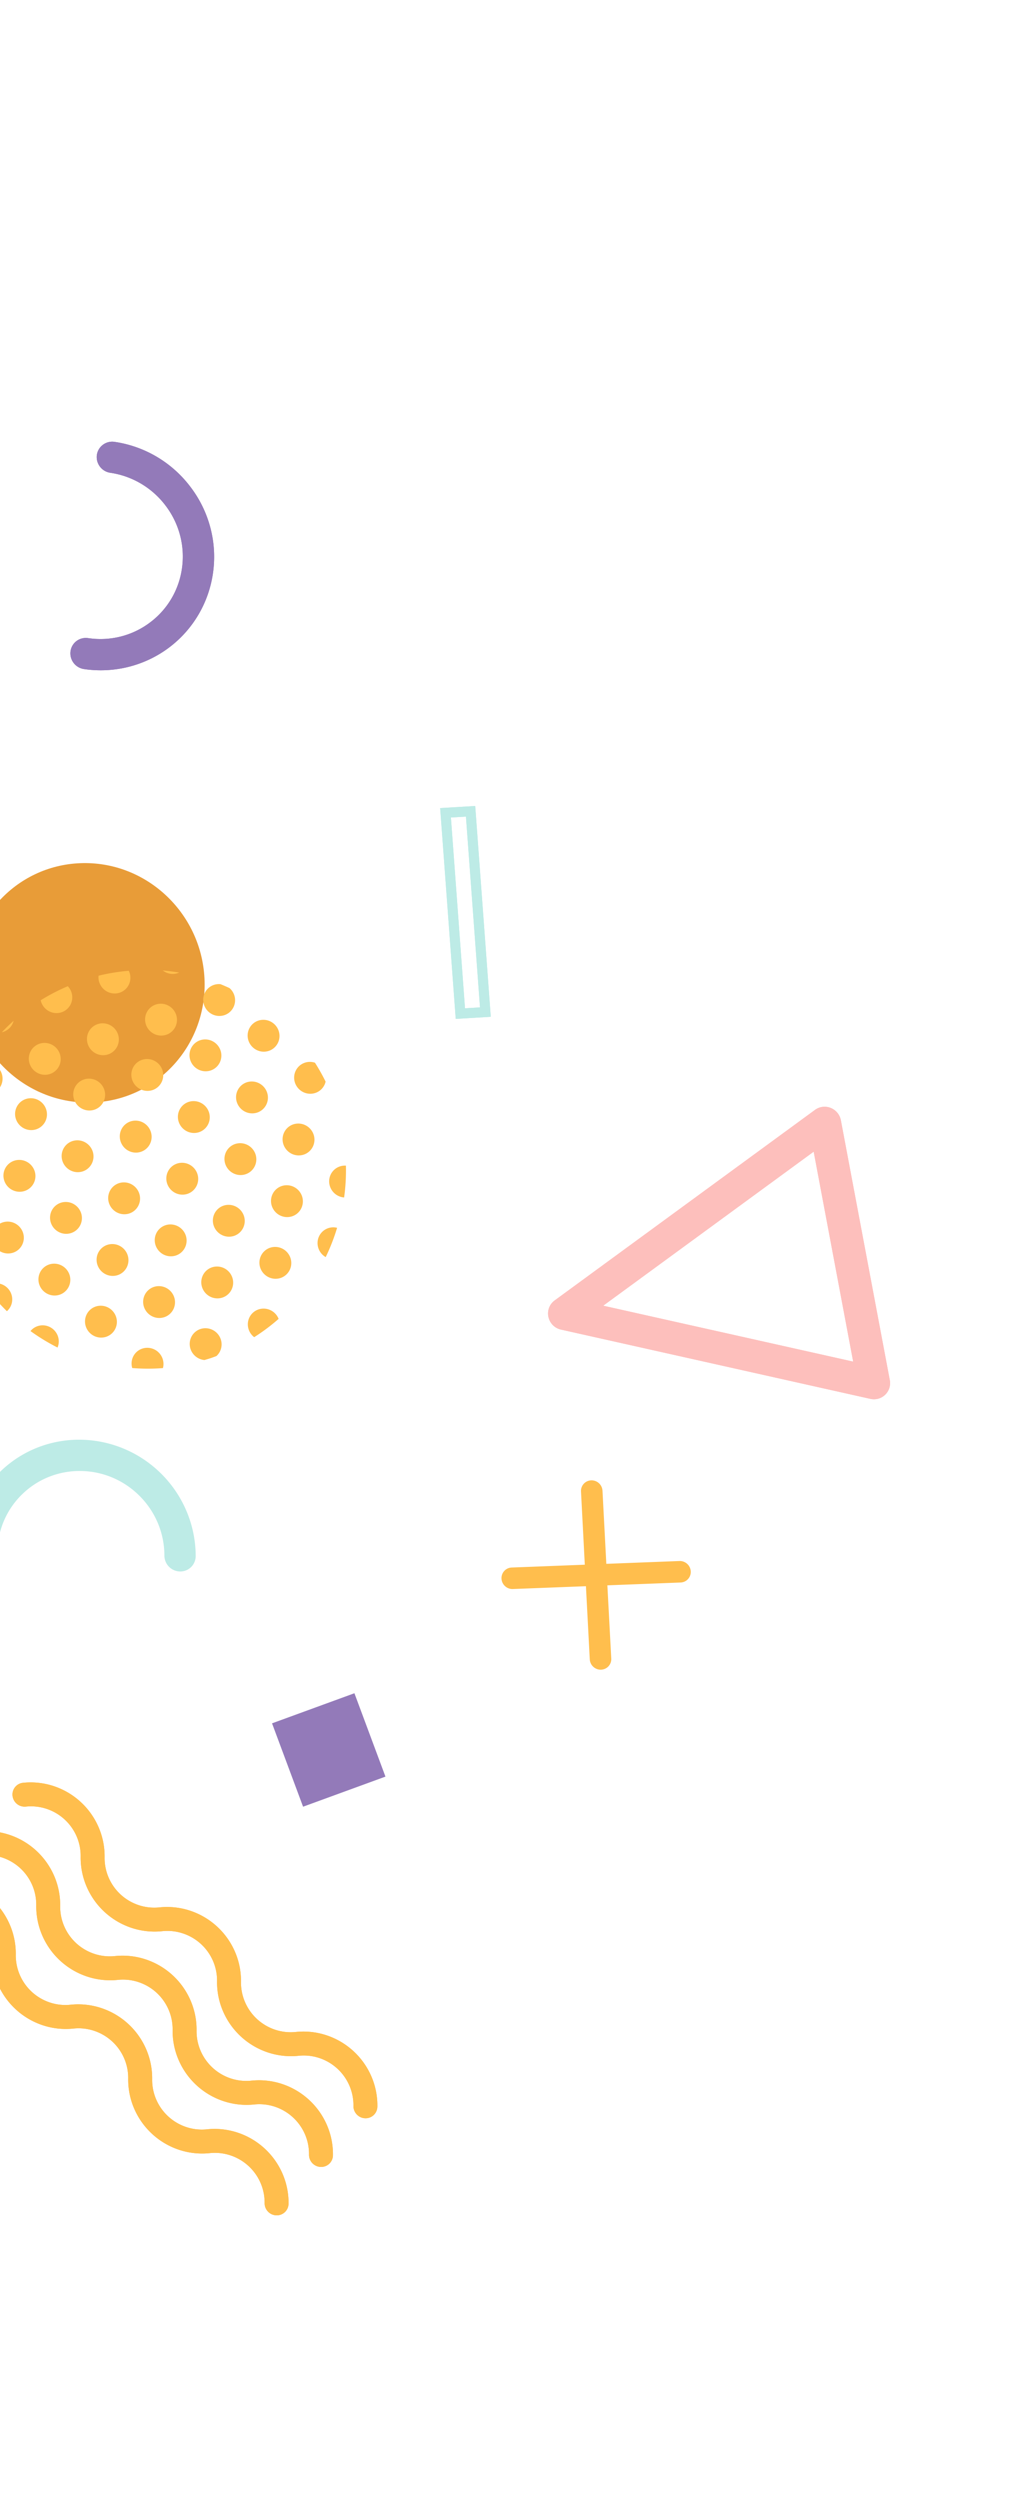 <svg width="315" height="768" fill="none" xmlns="http://www.w3.org/2000/svg"><path d="M-109.706 713.736a5.09 5.09 0 01-1.541-2.673 4.995 4.995 0 01.196-2.829 4.927 4.927 0 011.703-2.25l80.049-58.563a4.95 4.95 0 012.33-.921 5.047 5.047 0 012.5.332 5.12 5.12 0 013.104 3.785l15.029 79.849a5.01 5.01 0 01-.146 2.434 4.927 4.927 0 01-3.385 3.265 5.035 5.035 0 01-2.44.061l-95.085-21.278a5.115 5.115 0 01-2.314-1.212zm79.969-53.461l-64.676 47.313 76.814 17.184-12.138-64.497z" fill="#FDBFBC"/><path d="M74.12 625.674a22.838 22.838 0 01-5.544-7.754 22.56 22.56 0 01-1.874-9.305 15.126 15.126 0 00-1.25-6.253 15.31 15.31 0 00-9.25-8.445 15.148 15.148 0 00-6.34-.679 22.533 22.533 0 01-9.433-1.019 22.838 22.838 0 01-13.767-12.571 22.56 22.56 0 01-1.874-9.305 15.124 15.124 0 00-1.25-6.253 15.31 15.31 0 00-9.25-8.445 15.132 15.132 0 00-6.34-.679 3.74 3.74 0 01-4.092-3.271 3.637 3.637 0 01.762-2.699 3.624 3.624 0 012.457-1.344 22.56 22.56 0 019.435 1.02 22.854 22.854 0 018.226 4.816 22.815 22.815 0 015.543 7.755 22.533 22.533 0 011.87 9.305 15.153 15.153 0 001.253 6.254 15.347 15.347 0 003.72 5.214 15.328 15.328 0 005.528 3.231 15.14 15.14 0 006.338.678c3.173-.336 6.39.012 9.436 1.018a22.826 22.826 0 018.226 4.818 22.812 22.812 0 015.543 7.754 22.534 22.534 0 011.87 9.305c-.03 2.143.399 4.273 1.258 6.249a15.331 15.331 0 009.245 8.442c2.046.677 4.206.91 6.336.686 3.172-.336 6.39.011 9.435 1.018a22.835 22.835 0 0113.768 12.571 22.54 22.54 0 011.871 9.307 3.629 3.629 0 01-1.1 2.595 3.628 3.628 0 01-2.633 1.018 3.707 3.707 0 01-1.414-.323 3.758 3.758 0 01-1.965-2.069 3.691 3.691 0 01-.249-1.427 15.13 15.13 0 00-1.256-6.25 15.32 15.32 0 00-3.723-5.209 15.324 15.324 0 00-5.523-3.235 15.132 15.132 0 00-6.337-.682 22.533 22.533 0 01-9.433-1.02 22.828 22.828 0 01-8.223-4.817z" fill="#FFBE4D"/><path d="M60.467 640.63a22.838 22.838 0 01-5.544-7.754 22.558 22.558 0 01-1.874-9.305 15.146 15.146 0 00-1.25-6.253 15.334 15.334 0 00-3.72-5.212 15.322 15.322 0 00-5.53-3.232 15.13 15.13 0 00-6.34-.679 22.533 22.533 0 01-9.432-1.02 22.838 22.838 0 01-13.767-12.571 22.56 22.56 0 01-1.874-9.305 15.145 15.145 0 00-1.251-6.253 15.334 15.334 0 00-3.72-5.212 15.321 15.321 0 00-5.529-3.232 15.147 15.147 0 00-6.34-.68 3.721 3.721 0 01-2.712-.798 3.738 3.738 0 01-1.38-2.473c-.115-.97.159-1.94.762-2.699a3.619 3.619 0 012.456-1.343 22.54 22.54 0 019.435 1.021 22.834 22.834 0 0113.767 12.57 22.548 22.548 0 011.873 9.304 15.153 15.153 0 001.252 6.254 15.338 15.338 0 003.72 5.214 15.328 15.328 0 005.528 3.231 15.14 15.14 0 006.339.678 22.54 22.54 0 019.434 1.021 22.835 22.835 0 0113.768 12.571 22.544 22.544 0 011.872 9.303c-.03 2.143.4 4.273 1.258 6.249a15.333 15.333 0 009.246 8.442c2.045.677 4.205.91 6.335.686a22.52 22.52 0 019.434 1.02 22.83 22.83 0 018.224 4.817 22.83 22.83 0 015.543 7.754 22.562 22.562 0 011.874 9.305c-.002.486-.1.966-.289 1.411a3.605 3.605 0 01-2.022 1.958 3.702 3.702 0 01-2.836-.079 3.761 3.761 0 01-1.966-2.069 3.702 3.702 0 01-.248-1.427c.03-2.143-.4-4.273-1.259-6.249a15.343 15.343 0 00-9.245-8.442 15.128 15.128 0 00-6.336-.685 22.533 22.533 0 01-9.433-1.02 22.814 22.814 0 01-8.223-4.817z" fill="#FFBE4D"/><path d="M46.821 655.578a22.825 22.825 0 01-5.547-7.749 22.551 22.551 0 01-1.878-9.302 15.143 15.143 0 00-1.251-6.253 15.336 15.336 0 00-3.72-5.212 15.322 15.322 0 00-5.528-3.232 15.132 15.132 0 00-6.34-.68 22.505 22.505 0 01-9.431-1.023 22.81 22.81 0 01-8.218-4.821 22.834 22.834 0 01-5.545-7.754 22.547 22.547 0 01-1.873-9.306 15.138 15.138 0 00-1.251-6.252 15.338 15.338 0 00-3.72-5.213 15.35 15.35 0 00-5.529-3.232 15.147 15.147 0 00-6.34-.679 3.74 3.74 0 01-4.092-3.271 3.637 3.637 0 01.762-2.699 3.624 3.624 0 012.456-1.344 22.54 22.54 0 019.435 1.021 22.837 22.837 0 0113.767 12.571 22.548 22.548 0 011.873 9.304 15.153 15.153 0 001.252 6.254 15.347 15.347 0 003.72 5.214 15.342 15.342 0 005.528 3.231c2.047.674 4.208.905 6.339.677a22.54 22.54 0 019.435 1.022 22.82 22.82 0 018.224 4.817 22.827 22.827 0 015.543 7.753 22.548 22.548 0 011.872 9.304c-.03 2.143.4 4.273 1.259 6.249a15.333 15.333 0 009.245 8.442c2.045.676 4.205.91 6.336.685a22.536 22.536 0 019.433 1.021 22.83 22.83 0 018.224 4.817 22.835 22.835 0 015.544 7.754 22.549 22.549 0 011.873 9.304 3.623 3.623 0 01-1.129 2.543 3.636 3.636 0 01-2.603.99 3.736 3.736 0 01-2.573-1.135 3.725 3.725 0 01-1.056-2.603c.03-2.143-.4-4.273-1.258-6.249a15.333 15.333 0 00-9.246-8.442 15.144 15.144 0 00-6.335-.686 22.501 22.501 0 01-9.434-1.018 22.795 22.795 0 01-8.223-4.818z" fill="#FFBE4D"/><path d="M170.087 407.24a5.084 5.084 0 01-1.542-2.672 4.996 4.996 0 01.197-2.829 4.932 4.932 0 011.702-2.25l80.049-58.563a4.965 4.965 0 012.326-.911 5.06 5.06 0 012.492.335 5.134 5.134 0 012.035 1.5c.543.662.91 1.448 1.069 2.286l15.041 79.835a5.014 5.014 0 01-.151 2.424 4.942 4.942 0 01-3.382 3.258 5.016 5.016 0 01-2.441.06l-95.085-21.278a5.096 5.096 0 01-2.31-1.195zm79.968-53.46l-64.675 47.313 76.813 17.184-12.138-64.497zM-109.706 713.736a5.09 5.09 0 01-1.541-2.673 4.995 4.995 0 01.196-2.829 4.927 4.927 0 011.703-2.25l80.049-58.563a4.95 4.95 0 012.33-.921 5.047 5.047 0 012.5.332 5.12 5.12 0 013.104 3.785l15.029 79.849a5.01 5.01 0 01-.146 2.434 4.927 4.927 0 01-3.385 3.265 5.035 5.035 0 01-2.44.061l-95.085-21.278a5.115 5.115 0 01-2.314-1.212zm79.969-53.461l-64.676 47.313 76.814 17.184-12.138-64.497z" fill="#FDBFBC"/><path d="M186.658 486.995l22.495-.867c.435-.015.86-.117 1.252-.298a3.188 3.188 0 001.033-.759 3.218 3.218 0 00.842-2.37 3.353 3.353 0 00-1.09-2.298 3.357 3.357 0 00-2.386-.878l-22.469.867-1.18-22.469a3.355 3.355 0 00-1.09-2.298 3.351 3.351 0 00-2.386-.877 3.25 3.25 0 00-1.25.297c-.392.18-.743.438-1.032.757a3.24 3.24 0 00-.844 2.373l1.167 22.483-22.469.867a3.239 3.239 0 00-2.285 1.056 3.238 3.238 0 00-.844 2.373 3.337 3.337 0 001.092 2.296 3.36 3.36 0 001.108.676c.409.151.842.22 1.276.203l22.469-.866 1.18 22.469a3.341 3.341 0 001.092 2.296c.322.295.698.525 1.107.676a3.313 3.313 0 002.528-.096 3.214 3.214 0 001.034-.758c.292-.318.516-.691.661-1.099.145-.407.207-.84.183-1.274l-1.194-22.482z" fill="#FFBE4D"/><path d="M140.052 312.992l-4.782-64.76 10.774-.644 4.78 64.759-10.772.645zm-1.476-61.864l4.328 58.6 4.609-.267-4.321-58.608-4.616.275z" fill="#BDEBE6"/><path d="M28.473 338.673c20.032-.783 35.418-17.875 34.366-38.176-1.052-20.301-18.144-36.124-38.176-35.34-20.032.783-35.418 17.875-34.366 38.176 1.052 20.301 18.144 36.123 38.176 35.34z" fill="#E89C38"/><path d="M62.718 308.73a4.999 4.999 0 002.487 2.839 4.92 4.92 0 003.743.279 4.806 4.806 0 002.805-2.446 4.887 4.887 0 00.229-3.736 4.96 4.96 0 00-1.448-2.138 64.782 64.782 0 00-2.767-1.205 4.876 4.876 0 00-2.023.222 4.803 4.803 0 00-2.802 2.449 4.884 4.884 0 00-.224 3.736zM51.087 317.875a4.81 4.81 0 002.805-2.447 4.887 4.887 0 00.229-3.736 5 5 0 00-2.49-2.837 4.925 4.925 0 00-3.742-.279 4.804 4.804 0 00-2.806 2.448 4.882 4.882 0 00-.225 3.737 4.993 4.993 0 002.487 2.837 4.913 4.913 0 003.742.277zM33.223 323.898a4.806 4.806 0 002.806-2.447c.568-1.16.65-2.505.225-3.738a4.976 4.976 0 00-.963-1.663 4.978 4.978 0 00-3.372-1.688 4.879 4.879 0 00-1.894.232 4.807 4.807 0 00-2.806 2.446 4.885 4.885 0 00-.228 3.737 4.999 4.999 0 002.488 2.84 4.916 4.916 0 003.744.281zM15.356 329.919a4.806 4.806 0 003.292-4.288 4.922 4.922 0 00-.26-1.897 4.999 4.999 0 00-2.487-2.839 4.925 4.925 0 00-3.743-.28 4.81 4.81 0 00-2.805 2.447 4.887 4.887 0 00-.23 3.736 5.004 5.004 0 002.489 2.841 4.92 4.92 0 003.744.28zM-2.513 335.943a4.806 4.806 0 002.805-2.446 4.89 4.89 0 00.23-3.737 5.003 5.003 0 00-2.488-2.837 4.919 4.919 0 00-3.742-.281 4.748 4.748 0 00-1.745 1.028 57.983 57.983 0 00-1.46 2.601 4.882 4.882 0 00.177 2.569 5.005 5.005 0 002.489 2.826 4.922 4.922 0 003.734.277zM54.617 298.929c.149-.047.294-.103.436-.168a66.003 66.003 0 00-5.037-.656c.643.509 1.4.85 2.204.994a4.87 4.87 0 002.397-.17zM30.542 301.826a5.004 5.004 0 002.488 2.839 4.93 4.93 0 003.743.281 4.812 4.812 0 002.805-2.449 4.89 4.89 0 00.227-3.738 5.181 5.181 0 00-.23-.549c-3.13.263-6.233.768-9.28 1.51a4.87 4.87 0 00.237 2.107l.01-.001zM12.67 307.845a5.005 5.005 0 002.49 2.839 4.931 4.931 0 003.745.282 4.817 4.817 0 002.807-2.449c.57-1.16.652-2.505.23-3.739a4.976 4.976 0 00-1.112-1.823 60.593 60.593 0 00-8.326 4.314c.04.195.093.387.156.576h.01zM4.188 313.572a60.143 60.143 0 00-3.624 3.533 4.835 4.835 0 002.478-1.421 4.825 4.825 0 001.146-2.112zM101.423 364.498a4.999 4.999 0 004.332 3.355c.448-3.237.633-6.508.552-9.782a4.818 4.818 0 00-1.844.236 4.825 4.825 0 00-2.813 2.448 4.852 4.852 0 00-.486 1.843 4.932 4.932 0 00.259 1.9zM86.585 364.333a4.81 4.81 0 00-2.805 2.447 4.887 4.887 0 00-.23 3.736 5.001 5.001 0 002.488 2.838 4.928 4.928 0 003.742.281 4.81 4.81 0 002.805-2.447 4.887 4.887 0 00.23-3.736 4.999 4.999 0 00-2.488-2.839 4.92 4.92 0 00-3.742-.28zM68.718 370.354a4.81 4.81 0 00-2.805 2.447 4.887 4.887 0 00-.23 3.736 5.002 5.002 0 002.488 2.838 4.928 4.928 0 003.742.281 4.81 4.81 0 002.805-2.447 4.887 4.887 0 00.23-3.736 5 5 0 00-2.488-2.837 4.924 4.924 0 00-3.742-.282zM50.851 376.376a4.806 4.806 0 00-2.804 2.448 4.888 4.888 0 00-.227 3.737 4.999 4.999 0 002.486 2.839 4.92 4.92 0 003.743.28 4.81 4.81 0 002.805-2.447 4.887 4.887 0 00.23-3.736 4.999 4.999 0 00-2.489-2.84 4.916 4.916 0 00-3.744-.281zM32.985 382.402a4.806 4.806 0 00-3.293 4.286c-.04.642.049 1.286.259 1.897a5 5 0 002.487 2.837 4.919 4.919 0 003.742.281 4.806 4.806 0 002.804-2.448c.569-1.16.65-2.503.227-3.737a4.996 4.996 0 00-2.486-2.836 4.919 4.919 0 00-3.74-.28zM15.113 388.429a4.806 4.806 0 00-2.805 2.446 4.89 4.89 0 00-.229 3.737 5 5 0 002.49 2.836 4.916 4.916 0 003.742.279 4.806 4.806 0 002.805-2.446 4.887 4.887 0 00.23-3.736 5 5 0 00-2.49-2.837 4.92 4.92 0 00-3.743-.279zM3.49 397.557a4.984 4.984 0 00-2.481-2.833 4.907 4.907 0 00-3.736-.279 4.764 4.764 0 00-1.608.908 62.043 62.043 0 006.457 7.438 4.808 4.808 0 001.48-2.399 4.897 4.897 0 00-.111-2.835zM90.143 345.386a4.807 4.807 0 00-2.806 2.446 4.885 4.885 0 00-.228 3.737 5.002 5.002 0 002.488 2.838 4.928 4.928 0 003.742.281 4.81 4.81 0 002.805-2.447 4.887 4.887 0 00.229-3.736 5.002 5.002 0 00-2.488-2.838 4.928 4.928 0 00-3.742-.281zM75.475 360.717a4.81 4.81 0 002.805-2.447 4.887 4.887 0 00.23-3.736 5 5 0 00-2.49-2.837 4.925 4.925 0 00-3.742-.279 4.807 4.807 0 00-2.806 2.448 4.883 4.883 0 00-.226 3.737 4.993 4.993 0 002.488 2.837 4.913 4.913 0 003.741.277zM57.61 366.74a4.804 4.804 0 002.806-2.448 4.882 4.882 0 00.226-3.737 4.99 4.99 0 00-4.335-3.351 4.879 4.879 0 00-1.894.232 4.807 4.807 0 00-2.807 2.446 4.885 4.885 0 00-.227 3.737 4.998 4.998 0 002.488 2.84 4.925 4.925 0 003.744.281zM39.745 372.761a4.802 4.802 0 002.805-2.447c.569-1.16.65-2.505.226-3.738a4.999 4.999 0 00-2.487-2.839 4.925 4.925 0 00-3.742-.28 4.81 4.81 0 00-2.805 2.447 4.887 4.887 0 00-.23 3.736A5.004 5.004 0 0036 372.481a4.92 4.92 0 003.745.28zM18.68 369.473a4.81 4.81 0 00-2.806 2.447 4.887 4.887 0 00-.229 3.736 5.001 5.001 0 002.489 2.839 4.918 4.918 0 003.743.277 4.807 4.807 0 002.806-2.446 4.884 4.884 0 00.228-3.737 5.006 5.006 0 00-2.489-2.837 4.925 4.925 0 00-3.743-.279zM.827 375.507a4.808 4.808 0 00-2.805 2.449 4.887 4.887 0 00-.227 3.737 4.994 4.994 0 002.487 2.838 4.916 4.916 0 003.743.28 4.81 4.81 0 002.805-2.447 4.887 4.887 0 00.229-3.736 5.002 5.002 0 00-2.488-2.84 4.925 4.925 0 00-3.744-.281zM79.465 402.233a4.811 4.811 0 00-2.81 2.45 4.89 4.89 0 00-.225 3.742 4.948 4.948 0 001.685 2.341 59.848 59.848 0 007.512-5.623 5.004 5.004 0 00-2.515-2.681 4.923 4.923 0 00-3.647-.229zM67.833 411.375a5 5 0 00-2.49-2.837 4.925 4.925 0 00-3.743-.279 4.807 4.807 0 00-2.806 2.446 4.884 4.884 0 00-.228 3.737 4.999 4.999 0 004.26 3.349c.621-.184 1.24-.359 1.858-.561.618-.202 1.22-.437 1.827-.66a4.807 4.807 0 001.442-2.389 4.9 4.9 0 00-.12-2.806zM43.731 414.275a4.8 4.8 0 00-2.755 2.349 4.87 4.87 0 00-.34 3.624c3.145.249 6.3.255 9.439.015a4.889 4.889 0 00-.1-2.862 4.99 4.99 0 00-2.492-2.848 4.971 4.971 0 00-1.853-.512 4.881 4.881 0 00-1.899.234zM97.856 383.462a4.965 4.965 0 002.237 2.706 60.912 60.912 0 003.507-9.002 4.87 4.87 0 00-2.705.099 4.82 4.82 0 00-3.3 4.297c-.038.643.05 1.288.261 1.9zM83.023 383.283a4.81 4.81 0 00-2.805 2.447 4.887 4.887 0 00-.23 3.736 5.003 5.003 0 002.49 2.837 4.925 4.925 0 003.743.279 4.807 4.807 0 002.805-2.448c.569-1.16.65-2.504.226-3.738a4.998 4.998 0 00-2.488-2.835 4.916 4.916 0 00-3.741-.278zM65.156 389.304a4.81 4.81 0 00-2.805 2.447 4.887 4.887 0 00-.229 3.736 5 5 0 002.49 2.837 4.92 4.92 0 003.742.279 4.807 4.807 0 002.807-2.446 4.884 4.884 0 00.227-3.737 5.003 5.003 0 00-2.489-2.837 4.925 4.925 0 00-3.743-.279zM47.29 395.325a4.81 4.81 0 00-2.806 2.447 4.887 4.887 0 00-.229 3.736 4.999 4.999 0 002.487 2.839 4.92 4.92 0 003.743.28 4.81 4.81 0 002.805-2.447 4.887 4.887 0 00.229-3.736 5.002 5.002 0 00-2.487-2.838 4.928 4.928 0 00-3.743-.281zM29.423 401.347a4.806 4.806 0 00-2.804 2.448 4.888 4.888 0 00-.227 3.737 4.999 4.999 0 002.486 2.839 4.92 4.92 0 003.743.279 4.8 4.8 0 002.806-2.446 4.882 4.882 0 00.228-3.736 5.004 5.004 0 00-2.488-2.841 4.92 4.92 0 00-3.744-.28zM11.577 407.366a4.782 4.782 0 00-2.209 1.522 62.493 62.493 0 008.316 5.063 4.853 4.853 0 00.113-3.471 4.992 4.992 0 00-2.482-2.836 4.907 4.907 0 00-3.738-.278zM90.66 332.631a5 5 0 002.49 2.837 4.924 4.924 0 003.742.279 4.793 4.793 0 003.175-3.481 60.512 60.512 0 00-3.268-5.811 4.868 4.868 0 00-3.108-.008 4.806 4.806 0 00-2.803 2.448 4.886 4.886 0 00-.228 3.736zM79.04 341.77a4.808 4.808 0 002.805-2.448c.569-1.16.65-2.504.226-3.738a5 5 0 00-2.487-2.837 4.919 4.919 0 00-3.743-.281 4.806 4.806 0 00-2.804 2.448 4.887 4.887 0 00-.227 3.737 4.998 4.998 0 002.487 2.839 4.925 4.925 0 003.743.28zM61.168 347.796a4.81 4.81 0 002.804-2.448c.569-1.16.65-2.504.227-3.737a4.998 4.998 0 00-2.486-2.839 4.916 4.916 0 00-3.743-.28 4.81 4.81 0 00-2.805 2.447 4.887 4.887 0 00-.23 3.736 5.002 5.002 0 002.489 2.84 4.925 4.925 0 003.744.281zM43.994 353.533c2.39-1.236 3.301-4.197 2.037-6.614-1.264-2.417-4.226-3.374-6.615-2.138-2.389 1.236-3.3 4.198-2.036 6.615 1.264 2.416 4.225 3.374 6.614 2.137zM25.437 359.836a4.81 4.81 0 002.805-2.447 4.887 4.887 0 00.23-3.736 5.001 5.001 0 00-2.488-2.838 4.928 4.928 0 00-3.742-.281 4.808 4.808 0 00-2.806 2.448 4.885 4.885 0 00-.226 3.738 4.996 4.996 0 002.487 2.836 4.919 4.919 0 003.74.28zM3.82 365.573c2.441 1.217 5.384.248 6.573-2.165 1.19-2.413.175-5.355-2.266-6.573-2.441-1.217-5.384-.248-6.573 2.165-1.19 2.413-.174 5.355 2.266 6.573zM82.599 322.822a4.806 4.806 0 002.804-2.448c.569-1.16.65-2.503.227-3.737a4.998 4.998 0 00-2.487-2.839 4.925 4.925 0 00-3.742-.28 4.81 4.81 0 00-2.805 2.447 4.887 4.887 0 00-.23 3.736 5.004 5.004 0 002.489 2.841 4.92 4.92 0 003.744.28zM64.732 328.843a4.806 4.806 0 002.805-2.446 4.887 4.887 0 00.229-3.736 5.003 5.003 0 00-2.488-2.836 4.922 4.922 0 00-3.742-.283 4.807 4.807 0 00-2.806 2.446 4.884 4.884 0 00-.228 3.737 5 5 0 002.488 2.837 4.919 4.919 0 003.742.281zM46.865 334.865a4.81 4.81 0 002.805-2.447 4.887 4.887 0 00.23-3.736 5 5 0 00-2.49-2.837 4.925 4.925 0 00-3.743-.279 4.807 4.807 0 00-2.806 2.446 4.884 4.884 0 00-.228 3.737 5.002 5.002 0 002.49 2.837 4.925 4.925 0 003.742.279zM29.004 340.891a4.81 4.81 0 002.805-2.447 4.887 4.887 0 00.23-3.736 5 5 0 00-2.49-2.837 4.925 4.925 0 00-3.743-.279 4.805 4.805 0 00-2.8 2.445 4.886 4.886 0 00-.23 3.733 4.985 4.985 0 004.334 3.352 4.877 4.877 0 001.894-.231zM11.134 346.909a4.803 4.803 0 002.806-2.447c.569-1.16.65-2.504.226-3.738a4.999 4.999 0 00-2.487-2.839 4.92 4.92 0 00-3.743-.279 4.806 4.806 0 00-2.805 2.446 4.887 4.887 0 00-.229 3.736 5.004 5.004 0 002.488 2.841 4.92 4.92 0 003.744.28z" fill="#FFBE4D"/><path d="M-8.84 480.634a4.898 4.898 0 01-1.178-1.633 4.847 4.847 0 01-.417-1.962 34.736 34.736 0 012.666-13.464 34.363 34.363 0 017.665-11.326 34.408 34.408 0 0111.438-7.504 34.813 34.813 0 0113.51-2.481c9.356.138 18.326 3.98 24.943 10.681 6.616 6.702 10.34 15.716 10.351 25.065a4.728 4.728 0 01-1.415 3.377 4.735 4.735 0 01-3.404 1.353 4.895 4.895 0 01-4.8-4.882 25.695 25.695 0 00-1.949-9.836A26 26 0 0043 459.638a26.005 26.005 0 00-8.324-5.688 25.73 25.73 0 00-9.829-2.074 25.31 25.31 0 00-9.827 1.804 25.035 25.035 0 00-8.322 5.458 25.024 25.024 0 00-5.572 8.24 25.291 25.291 0 00-1.941 9.792 4.762 4.762 0 01-.37 1.834 4.716 4.716 0 01-2.608 2.56 4.849 4.849 0 01-5.047-.93z" fill="#BDEBE6"/><path d="M31.437 136.779a4.717 4.717 0 011.76-.927 4.766 4.766 0 011.996-.121 35.54 35.54 0 0113.046 4.62 35.804 35.804 0 0110.326 9.263 35.602 35.602 0 016.079 12.442 35.1 35.1 0 01.844 13.755c-1.255 9.253-6.139 17.578-13.58 23.15-7.442 5.572-16.832 7.934-26.111 6.569a4.898 4.898 0 01-3.183-1.893 4.854 4.854 0 01-.944-3.569 4.718 4.718 0 013.536-3.959 4.809 4.809 0 011.875-.092c3.34.503 6.739.339 9.998-.48a25.117 25.117 0 008.989-4.294 25.01 25.01 0 006.642-7.415 25.198 25.198 0 003.237-9.44 25.571 25.571 0 00-.625-10.001 25.94 25.94 0 00-4.424-9.045 26.067 26.067 0 00-7.514-6.742 25.894 25.894 0 00-9.491-3.367 4.877 4.877 0 01-3.186-1.891 4.88 4.88 0 01-.827-1.696 4.816 4.816 0 01-.119-1.874 4.726 4.726 0 011.676-2.993z" fill="#937AB9"/><path d="M74.12 625.674a22.838 22.838 0 01-5.544-7.754 22.56 22.56 0 01-1.874-9.305 15.126 15.126 0 00-1.25-6.253 15.31 15.31 0 00-9.25-8.445 15.148 15.148 0 00-6.34-.679 22.533 22.533 0 01-9.433-1.019 22.838 22.838 0 01-13.767-12.571 22.56 22.56 0 01-1.874-9.305 15.124 15.124 0 00-1.25-6.253 15.31 15.31 0 00-9.25-8.445 15.132 15.132 0 00-6.34-.679 3.74 3.74 0 01-4.092-3.271 3.637 3.637 0 01.762-2.699 3.624 3.624 0 012.457-1.344 22.56 22.56 0 019.435 1.02 22.854 22.854 0 018.226 4.816 22.815 22.815 0 015.543 7.755 22.533 22.533 0 011.87 9.305 15.153 15.153 0 001.253 6.254 15.347 15.347 0 003.72 5.214 15.328 15.328 0 005.528 3.231 15.14 15.14 0 006.338.678c3.173-.336 6.39.012 9.436 1.018a22.826 22.826 0 018.226 4.818 22.812 22.812 0 015.543 7.754 22.534 22.534 0 011.87 9.305c-.03 2.143.399 4.273 1.258 6.249a15.331 15.331 0 009.245 8.442c2.046.677 4.206.91 6.336.686 3.172-.336 6.39.011 9.435 1.018a22.835 22.835 0 0113.768 12.571 22.54 22.54 0 011.871 9.307 3.629 3.629 0 01-1.1 2.595 3.628 3.628 0 01-2.633 1.018 3.707 3.707 0 01-1.414-.323 3.758 3.758 0 01-1.965-2.069 3.691 3.691 0 01-.249-1.427 15.13 15.13 0 00-1.256-6.25 15.32 15.32 0 00-3.723-5.209 15.324 15.324 0 00-5.523-3.235 15.132 15.132 0 00-6.337-.682 22.533 22.533 0 01-9.433-1.02 22.828 22.828 0 01-8.223-4.817z" fill="#FFBE4D"/><path d="M60.467 640.63a22.838 22.838 0 01-5.544-7.754 22.558 22.558 0 01-1.874-9.305 15.146 15.146 0 00-1.25-6.253 15.334 15.334 0 00-3.72-5.212 15.322 15.322 0 00-5.53-3.232 15.13 15.13 0 00-6.34-.679 22.533 22.533 0 01-9.432-1.02 22.838 22.838 0 01-13.767-12.571 22.56 22.56 0 01-1.874-9.305 15.145 15.145 0 00-1.251-6.253 15.334 15.334 0 00-3.72-5.212 15.321 15.321 0 00-5.529-3.232 15.147 15.147 0 00-6.34-.68 3.721 3.721 0 01-2.712-.798 3.738 3.738 0 01-1.38-2.473c-.115-.97.159-1.94.762-2.699a3.619 3.619 0 012.456-1.343 22.54 22.54 0 019.435 1.021 22.834 22.834 0 0113.767 12.57 22.548 22.548 0 011.873 9.304 15.153 15.153 0 001.252 6.254 15.338 15.338 0 003.72 5.214 15.328 15.328 0 005.528 3.231 15.14 15.14 0 006.339.678 22.54 22.54 0 019.434 1.021 22.835 22.835 0 0113.768 12.571 22.544 22.544 0 011.872 9.303c-.03 2.143.4 4.273 1.258 6.249a15.333 15.333 0 009.246 8.442c2.045.677 4.205.91 6.335.686a22.52 22.52 0 019.434 1.02 22.83 22.83 0 018.224 4.817 22.83 22.83 0 015.543 7.754 22.562 22.562 0 011.874 9.305c-.002.486-.1.966-.289 1.411a3.605 3.605 0 01-2.022 1.958 3.702 3.702 0 01-2.836-.079 3.761 3.761 0 01-1.966-2.069 3.702 3.702 0 01-.248-1.427c.03-2.143-.4-4.273-1.259-6.249a15.343 15.343 0 00-9.245-8.442 15.128 15.128 0 00-6.336-.685 22.533 22.533 0 01-9.433-1.02 22.814 22.814 0 01-8.223-4.817z" fill="#FFBE4D"/><path d="M46.821 655.578a22.825 22.825 0 01-5.547-7.749 22.551 22.551 0 01-1.878-9.302 15.143 15.143 0 00-1.251-6.253 15.336 15.336 0 00-3.72-5.212 15.322 15.322 0 00-5.528-3.232 15.132 15.132 0 00-6.34-.68 22.505 22.505 0 01-9.431-1.023 22.81 22.81 0 01-8.218-4.821 22.834 22.834 0 01-5.545-7.754 22.547 22.547 0 01-1.873-9.306 15.138 15.138 0 00-1.251-6.252 15.338 15.338 0 00-3.72-5.213 15.35 15.35 0 00-5.529-3.232 15.147 15.147 0 00-6.34-.679 3.74 3.74 0 01-4.092-3.271 3.637 3.637 0 01.762-2.699 3.624 3.624 0 012.456-1.344 22.54 22.54 0 019.435 1.021 22.837 22.837 0 0113.767 12.571 22.548 22.548 0 011.873 9.304 15.153 15.153 0 001.252 6.254 15.347 15.347 0 003.72 5.214 15.342 15.342 0 005.528 3.231c2.047.674 4.208.905 6.339.677a22.54 22.54 0 019.435 1.022 22.82 22.82 0 018.224 4.817 22.827 22.827 0 015.543 7.753 22.548 22.548 0 011.872 9.304c-.03 2.143.4 4.273 1.259 6.249a15.333 15.333 0 009.245 8.442c2.045.676 4.205.91 6.336.685a22.536 22.536 0 019.433 1.021 22.83 22.83 0 018.224 4.817 22.835 22.835 0 015.544 7.754 22.549 22.549 0 011.873 9.304 3.623 3.623 0 01-1.129 2.543 3.636 3.636 0 01-2.603.99 3.736 3.736 0 01-2.573-1.135 3.725 3.725 0 01-1.056-2.603c.03-2.143-.4-4.273-1.258-6.249a15.333 15.333 0 00-9.246-8.442 15.144 15.144 0 00-6.335-.686 22.501 22.501 0 01-9.434-1.018 22.795 22.795 0 01-8.223-4.818z" fill="#FFBE4D"/><path d="M108.918 520.142L83.6 529.387l9.54 25.612 25.317-9.246-9.539-25.611z" fill="#937AB9"/><path d="M-136.409 127.448a5.083 5.083 0 01-1.541-2.672 5.008 5.008 0 01.196-2.83 4.931 4.931 0 011.703-2.249l80.055-58.558a4.951 4.951 0 012.326-.91c.842-.101 1.7.014 2.492.334a5.13 5.13 0 013.103 3.786l15.036 79.83a5.003 5.003 0 01-.145 2.433 4.933 4.933 0 01-3.384 3.267 5.017 5.017 0 01-2.442.06l-95.085-21.278a5.112 5.112 0 01-2.314-1.213zm79.969-53.46l-64.675 47.312 76.813 17.185-12.138-64.497zM170.087 407.24a5.084 5.084 0 01-1.542-2.672 4.996 4.996 0 01.197-2.829 4.932 4.932 0 011.702-2.25l80.049-58.563a4.965 4.965 0 012.326-.911 5.06 5.06 0 012.492.335 5.134 5.134 0 012.035 1.5c.543.662.91 1.448 1.069 2.286l15.041 79.835a5.014 5.014 0 01-.151 2.424 4.942 4.942 0 01-3.382 3.258 5.016 5.016 0 01-2.441.06l-95.085-21.278a5.096 5.096 0 01-2.31-1.195zm79.968-53.46l-64.675 47.313 76.813 17.184-12.138-64.497z" fill="#FDBFBC"/><path d="M140.052 312.992l-4.782-64.76 10.774-.644 4.78 64.759-10.772.645zm-1.476-61.864l4.328 58.6 4.609-.267-4.321-58.608-4.616.275z" fill="#BDEBE6"/><path d="M31.437 136.779a4.717 4.717 0 011.76-.927 4.766 4.766 0 011.996-.121 35.54 35.54 0 0113.046 4.62 35.804 35.804 0 0110.326 9.263 35.602 35.602 0 016.079 12.442 35.1 35.1 0 01.844 13.755c-1.255 9.253-6.139 17.578-13.58 23.15-7.442 5.572-16.832 7.934-26.111 6.569a4.898 4.898 0 01-3.183-1.893 4.854 4.854 0 01-.944-3.569 4.718 4.718 0 013.536-3.959 4.809 4.809 0 011.875-.092c3.34.503 6.739.339 9.998-.48a25.117 25.117 0 008.989-4.294 25.01 25.01 0 006.642-7.415 25.198 25.198 0 003.237-9.44 25.571 25.571 0 00-.625-10.001 25.94 25.94 0 00-4.424-9.045 26.067 26.067 0 00-7.514-6.742 25.894 25.894 0 00-9.491-3.367 4.877 4.877 0 01-3.186-1.891 4.88 4.88 0 01-.827-1.696 4.816 4.816 0 01-.119-1.874 4.726 4.726 0 011.676-2.993z" fill="#937AB9"/><path d="M-136.409 127.448a5.083 5.083 0 01-1.541-2.672 5.008 5.008 0 01.196-2.83 4.931 4.931 0 011.703-2.249l80.055-58.558a4.951 4.951 0 012.326-.91c.842-.101 1.7.014 2.492.334a5.13 5.13 0 013.103 3.786l15.036 79.83a5.003 5.003 0 01-.145 2.433 4.933 4.933 0 01-3.384 3.267 5.017 5.017 0 01-2.442.06l-95.085-21.278a5.112 5.112 0 01-2.314-1.213zm79.969-53.46l-64.675 47.312 76.813 17.185-12.138-64.497z" fill="#FDBFBC"/></svg>